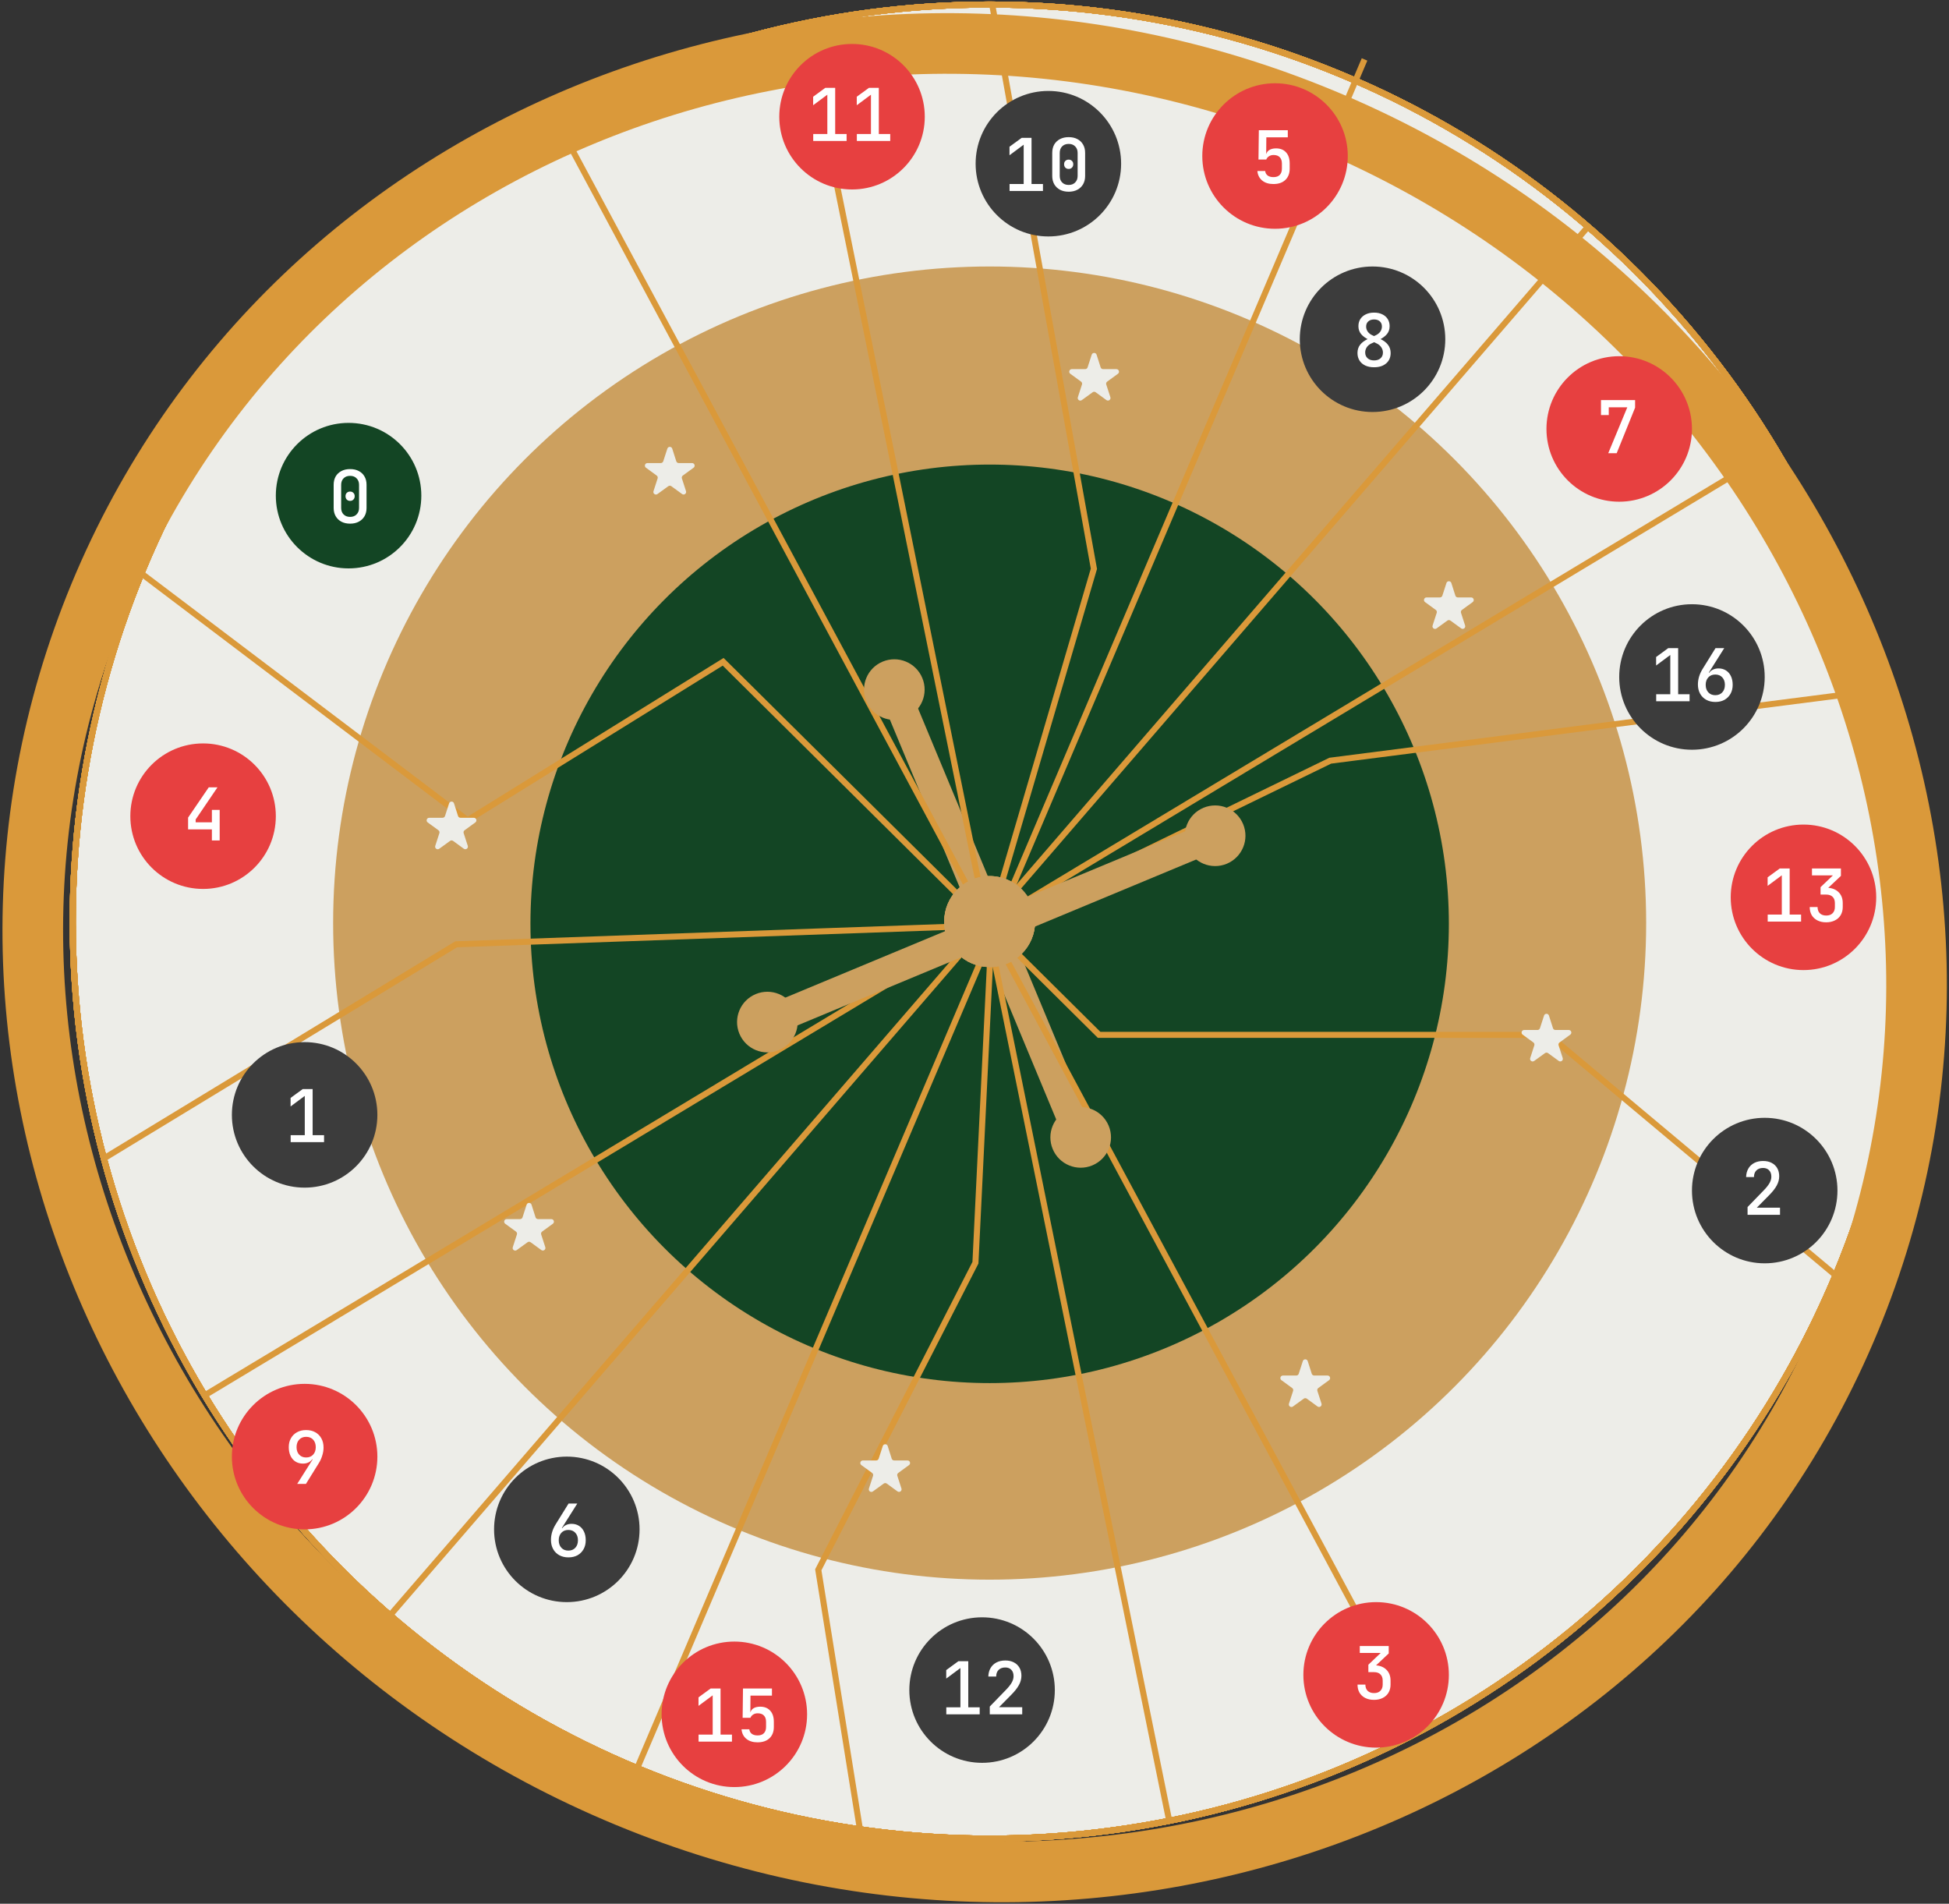 <svg width="643" height="628" viewBox="0 0 643 628" fill="none" xmlns="http://www.w3.org/2000/svg">
<rect x="0" y="0" width="643" height="628" fill="#333333" stroke="none"/>
<circle cx="326.5" cy="304" r="302.5" fill="#EDEDE8" stroke="#DA993A" stroke-width="2"/>
<circle cx="326.499" cy="304.5" r="216.591" fill="#CCA05F"/>
<circle cx="326.5" cy="304.75" r="151.5" fill="#134524"/>
<circle cx="326.5" cy="304" r="302.5" transform="rotate(-22.5 326.5 304)" stroke="#DA993A" stroke-width="2"/>
<line x1="66.809" y1="460.713" x2="585.16" y2="148.724" stroke="#DA993A" stroke-width="2"/>
<circle cx="326.5" cy="304" r="302.5" transform="rotate(-45 326.5 304)" stroke="#DA993A" stroke-width="2"/>
<line x1="128.659" y1="532.879" x2="523.882" y2="74.814" stroke="#DA993A" stroke-width="2"/>
<circle cx="326.498" cy="303.998" r="302.5" transform="rotate(-90 326.498 303.998)" stroke="#DA993A" stroke-width="2"/>
<path d="M283.708 603.458L269.963 517.84L321.809 416.543L327.392 301.687L360.892 187.629L327.39 1.786" stroke="#DA993A" stroke-width="2"/>
<line x1="356.363" y1="375.269" x2="294.901" y2="227.545" stroke="#CCA05F" stroke-width="10"/>
<circle cx="326.497" cy="303.999" r="302.5" transform="rotate(-112.5 326.497 303.999)" stroke="#DA993A" stroke-width="2"/>
<line x1="385.739" y1="600.642" x2="265.292" y2="7.753" stroke="#DA993A" stroke-width="2"/>
<circle cx="326.498" cy="303.998" r="302.5" transform="rotate(-135 326.498 303.998)" stroke="#DA993A" stroke-width="2"/>
<line x1="468.62" y1="571.035" x2="182.614" y2="37.907" stroke="#DA993A" stroke-width="2"/>
<circle cx="326.499" cy="303.999" r="302.5" transform="rotate(-157.5 326.499 303.999)" stroke="#DA993A" stroke-width="2"/>
<path d="M605.589 420.684L510.876 341.376L362.613 341.376L238.576 218.308L154.269 270.581L46.642 189.16" stroke="#DA993A" stroke-width="2"/>
<circle cx="326.499" cy="303.999" r="302.5" transform="rotate(-180 326.499 303.999)" stroke="#DA993A" stroke-width="2"/>
<path d="M619.243 227.786L438.869 250.932L327.171 305.248L150.499 311.499L34.266 382.143" stroke="#DA993A" stroke-width="2"/>
<circle cx="326.499" cy="303.999" r="302.5" transform="rotate(157.5 326.499 303.999)" stroke="#DA993A" stroke-width="2"/>
<circle cx="326.498" cy="303.999" r="302.5" transform="rotate(135 326.498 303.999)" stroke="#DA993A" stroke-width="2"/>
<path d="M32.844 196.334C-30.631 349.576 47.838 526.825 206.906 592.713C365.974 658.601 546.793 588.754 610.268 435.511C673.744 282.269 595.274 105.02 436.206 39.132C277.139 -26.756 96.319 43.092 32.844 196.334Z" stroke="#DA993A" stroke-width="20"/>
<line x1="450.181" y1="19.604" x2="209.974" y2="583.862" stroke="#DA993A" stroke-width="2"/>
<circle cx="326.499" cy="303.999" r="15" fill="#CCA05F"/>
<circle cx="326.499" cy="303.999" r="15" fill="#CCA05F"/>
<circle cx="326.499" cy="303.999" r="15" fill="#CCA05F"/>
<circle cx="356.534" cy="375.199" r="10" transform="rotate(-22.59 356.534 375.199)" fill="#CCA05F"/>
<circle cx="295.045" cy="227.484" r="10" transform="rotate(-22.59 295.045 227.484)" fill="#CCA05F"/>
<circle cx="400.89" cy="275.696" r="10" transform="rotate(-112.59 400.89 275.696)" fill="#CCA05F"/>
<line x1="406.032" y1="273.371" x2="258.308" y2="334.833" stroke="#CCA05F" stroke-width="10"/>
<circle cx="253.167" cy="337.157" r="10" transform="rotate(-112.59 253.167 337.157)" fill="#CCA05F"/>
<circle cx="420.652" cy="51.468" r="24" fill="#E74040"/>
<path d="M420.109 60.708C418.589 60.708 417.357 60.324 416.413 59.556C415.469 58.772 414.941 57.724 414.829 56.412H417.397C417.477 57.052 417.749 57.548 418.213 57.9C418.677 58.252 419.317 58.428 420.133 58.428C421.045 58.428 421.733 58.188 422.197 57.708C422.677 57.212 422.917 56.524 422.917 55.644V53.94C422.917 53.044 422.685 52.356 422.221 51.876C421.757 51.38 421.069 51.132 420.157 51.132C419.581 51.132 419.085 51.268 418.669 51.54C418.253 51.796 417.949 52.156 417.757 52.62H415.189L415.309 42.948H424.861V45.3H417.781L417.733 50.748H418.405L417.709 51.372C417.709 50.62 418.005 50.028 418.597 49.596C419.189 49.164 419.981 48.948 420.973 48.948C422.397 48.948 423.501 49.388 424.285 50.268C425.085 51.132 425.485 52.356 425.485 53.94V55.644C425.485 57.196 425.013 58.428 424.069 59.34C423.125 60.252 421.805 60.708 420.109 60.708Z" fill="white"/>
<circle cx="452.816" cy="111.91" r="24" fill="#3C3C3C"/>
<path d="M453.321 121.15C452.201 121.15 451.233 120.958 450.417 120.574C449.601 120.19 448.969 119.646 448.521 118.942C448.073 118.222 447.849 117.39 447.849 116.446C447.849 115.39 448.137 114.486 448.713 113.734C449.289 112.982 450.177 112.326 451.377 111.766L453.897 110.59C454.537 110.286 455.033 109.886 455.385 109.39C455.737 108.878 455.913 108.318 455.913 107.71C455.913 106.99 455.681 106.422 455.217 106.006C454.753 105.59 454.121 105.382 453.321 105.382C452.521 105.382 451.881 105.598 451.401 106.03C450.937 106.446 450.705 107.014 450.705 107.734C450.705 108.326 450.881 108.878 451.233 109.39C451.585 109.886 452.065 110.278 452.673 110.566L455.193 111.718C456.457 112.31 457.369 112.99 457.929 113.758C458.505 114.51 458.793 115.406 458.793 116.446C458.793 117.886 458.297 119.03 457.305 119.878C456.329 120.726 455.001 121.15 453.321 121.15ZM453.321 118.894C454.217 118.894 454.929 118.662 455.457 118.198C455.985 117.718 456.249 117.094 456.249 116.326C456.249 115.702 456.073 115.126 455.721 114.598C455.369 114.054 454.881 113.63 454.257 113.326L451.665 112.102C450.481 111.542 449.601 110.902 449.025 110.182C448.449 109.462 448.161 108.598 448.161 107.59C448.161 106.71 448.369 105.934 448.785 105.262C449.217 104.59 449.817 104.07 450.585 103.702C451.353 103.318 452.265 103.126 453.321 103.126C454.377 103.126 455.289 103.318 456.057 103.702C456.825 104.07 457.417 104.59 457.833 105.262C458.249 105.934 458.457 106.71 458.457 107.59C458.457 108.614 458.169 109.478 457.593 110.182C457.033 110.886 456.153 111.534 454.953 112.126L452.337 113.35C451.729 113.638 451.249 114.046 450.897 114.574C450.561 115.102 450.393 115.67 450.393 116.278C450.393 117.062 450.657 117.694 451.185 118.174C451.713 118.654 452.425 118.894 453.321 118.894Z" fill="white"/>
<circle cx="534.197" cy="141.5" r="24" fill="#E74040"/>
<path d="M530.582 149.5L536.87 134.356H530.75V136.924H528.182V131.98H539.438V134.476L533.366 149.5H530.582Z" fill="white"/>
<circle cx="558.199" cy="223.32" r="24" fill="#3C3C3C"/>
<path d="M546.397 231.32V229.016H551.053V216.056L546.373 219.536V216.728L550.381 213.8H553.645V229.016H557.413V231.32H546.397ZM565.923 231.56C564.771 231.56 563.763 231.32 562.899 230.84C562.035 230.36 561.363 229.688 560.883 228.824C560.403 227.944 560.163 226.936 560.163 225.8C560.163 224.936 560.291 224.072 560.547 223.208C560.819 222.328 561.203 221.488 561.699 220.688L565.971 213.8H568.851L563.763 221.864L563.883 221.936C564.203 221.472 564.627 221.12 565.155 220.88C565.699 220.624 566.299 220.496 566.955 220.496C567.899 220.496 568.723 220.72 569.427 221.168C570.131 221.616 570.675 222.248 571.059 223.064C571.443 223.864 571.635 224.816 571.635 225.92C571.635 227.04 571.395 228.024 570.915 228.872C570.435 229.72 569.771 230.384 568.923 230.864C568.075 231.328 567.075 231.56 565.923 231.56ZM565.899 229.328C566.859 229.328 567.627 229.016 568.203 228.392C568.779 227.768 569.067 226.944 569.067 225.92C569.067 224.896 568.779 224.072 568.203 223.448C567.627 222.824 566.859 222.512 565.899 222.512C564.939 222.512 564.171 222.824 563.595 223.448C563.019 224.072 562.731 224.896 562.731 225.92C562.731 226.944 563.019 227.768 563.595 228.392C564.171 229.016 564.939 229.328 565.899 229.328Z" fill="white"/>
<circle cx="594.988" cy="296.006" r="24" fill="#E74040"/>
<path d="M583.186 304.006V301.702H587.842V288.742L583.162 292.222V289.414L587.17 286.486H590.434V301.702H594.202V304.006H583.186ZM602.472 304.246C601.368 304.246 600.408 304.038 599.592 303.622C598.776 303.206 598.144 302.622 597.696 301.87C597.264 301.102 597.048 300.214 597.048 299.206H599.64C599.64 300.086 599.888 300.774 600.384 301.27C600.896 301.766 601.6 302.014 602.496 302.014C603.408 302.014 604.112 301.758 604.608 301.246C605.104 300.734 605.352 300.054 605.352 299.206V297.91C605.352 297.014 605.104 296.326 604.608 295.846C604.112 295.35 603.408 295.102 602.496 295.102H600.624V292.654L604.704 288.766H597.792V286.486H607.344V288.934L602.52 293.47V292.846C604.184 292.846 605.504 293.302 606.48 294.214C607.456 295.126 607.944 296.35 607.944 297.886V299.206C607.944 300.214 607.72 301.102 607.272 301.87C606.824 302.622 606.184 303.206 605.352 303.622C604.536 304.038 603.576 304.246 602.472 304.246Z" fill="white"/>
<circle cx="582.199" cy="392.739" r="24" fill="#3C3C3C"/>
<path d="M576.544 400.739V398.171L581.968 392.579C582.8 391.715 583.408 390.939 583.792 390.251C584.192 389.547 584.392 388.851 584.392 388.163C584.392 387.267 584.144 386.563 583.648 386.051C583.168 385.539 582.504 385.283 581.656 385.283C580.728 385.283 579.992 385.555 579.448 386.099C578.92 386.627 578.656 387.355 578.656 388.283H576.064C576.096 387.195 576.344 386.259 576.808 385.475C577.272 384.675 577.92 384.059 578.752 383.627C579.584 383.195 580.56 382.979 581.68 382.979C582.752 382.979 583.688 383.187 584.488 383.603C585.288 384.019 585.904 384.603 586.336 385.355C586.768 386.107 586.984 386.995 586.984 388.019C586.984 389.059 586.712 390.075 586.168 391.067C585.64 392.059 584.768 393.163 583.552 394.379L579.592 398.387H587.248V400.739H576.544Z" fill="white"/>
<circle cx="454" cy="552.5" r="24" fill="#E74040"/>
<path d="M453.289 560.74C452.185 560.74 451.225 560.532 450.409 560.116C449.593 559.7 448.961 559.116 448.513 558.364C448.081 557.596 447.865 556.708 447.865 555.7H450.457C450.457 556.58 450.705 557.268 451.201 557.764C451.713 558.26 452.417 558.508 453.313 558.508C454.225 558.508 454.929 558.252 455.425 557.74C455.921 557.228 456.169 556.548 456.169 555.7V554.404C456.169 553.508 455.921 552.82 455.425 552.34C454.929 551.844 454.225 551.596 453.313 551.596H451.441V549.148L455.521 545.26H448.609V542.98H458.161V545.428L453.337 549.964V549.34C455.001 549.34 456.321 549.796 457.297 550.708C458.273 551.62 458.761 552.844 458.761 554.38V555.7C458.761 556.708 458.537 557.596 458.089 558.364C457.641 559.116 457.001 559.7 456.169 560.116C455.353 560.532 454.393 560.74 453.289 560.74Z" fill="white"/>
<circle cx="324" cy="557.512" r="24" fill="#3C3C3C"/>
<path d="M312.197 565.512V563.208H316.853V550.248L312.173 553.728V550.92L316.181 547.992H319.445V563.208H323.213V565.512H312.197ZM326.54 565.512V562.944L331.964 557.352C332.796 556.488 333.404 555.712 333.788 555.024C334.188 554.32 334.388 553.624 334.388 552.936C334.388 552.04 334.14 551.336 333.644 550.824C333.164 550.312 332.5 550.056 331.652 550.056C330.724 550.056 329.988 550.328 329.444 550.872C328.916 551.4 328.652 552.128 328.652 553.056H326.06C326.092 551.968 326.34 551.032 326.804 550.248C327.268 549.448 327.916 548.832 328.748 548.4C329.58 547.968 330.556 547.752 331.676 547.752C332.748 547.752 333.684 547.96 334.484 548.376C335.284 548.792 335.9 549.376 336.332 550.128C336.764 550.88 336.98 551.768 336.98 552.792C336.98 553.832 336.708 554.848 336.164 555.84C335.636 556.832 334.764 557.936 333.548 559.152L329.588 563.16H337.244V565.512H326.54Z" fill="white"/>
<circle cx="242.271" cy="565.512" r="24" fill="#E74040"/>
<path d="M230.469 574.512V572.208H235.125V559.248L230.445 562.728V559.92L234.453 556.992H237.717V572.208H241.485V574.512H230.469ZM249.923 574.752C248.403 574.752 247.171 574.368 246.227 573.6C245.283 572.816 244.755 571.768 244.643 570.456H247.211C247.291 571.096 247.563 571.592 248.027 571.944C248.491 572.296 249.131 572.472 249.947 572.472C250.859 572.472 251.547 572.232 252.011 571.752C252.491 571.256 252.731 570.568 252.731 569.688V567.984C252.731 567.088 252.499 566.4 252.035 565.92C251.571 565.424 250.883 565.176 249.971 565.176C249.395 565.176 248.899 565.312 248.483 565.584C248.067 565.84 247.763 566.2 247.571 566.664H245.003L245.123 556.992H254.675V559.344H247.595L247.547 564.792H248.219L247.523 565.416C247.523 564.664 247.819 564.072 248.411 563.64C249.003 563.208 249.795 562.992 250.787 562.992C252.211 562.992 253.315 563.432 254.099 564.312C254.899 565.176 255.299 566.4 255.299 567.984V569.688C255.299 571.24 254.827 572.472 253.883 573.384C252.939 574.296 251.619 574.752 249.923 574.752Z" fill="white"/>
<circle cx="187" cy="504.5" r="24" fill="#3C3C3C"/>
<path d="M187.529 513.74C186.377 513.74 185.369 513.5 184.505 513.02C183.641 512.54 182.969 511.868 182.489 511.004C182.009 510.124 181.769 509.116 181.769 507.98C181.769 507.116 181.897 506.252 182.153 505.388C182.425 504.508 182.809 503.668 183.305 502.868L187.577 495.98H190.457L185.369 504.044L185.489 504.116C185.809 503.652 186.233 503.3 186.761 503.06C187.305 502.804 187.905 502.676 188.561 502.676C189.505 502.676 190.329 502.9 191.033 503.348C191.737 503.796 192.281 504.428 192.665 505.244C193.049 506.044 193.241 506.996 193.241 508.1C193.241 509.22 193.001 510.204 192.521 511.052C192.041 511.9 191.377 512.564 190.529 513.044C189.681 513.508 188.681 513.74 187.529 513.74ZM187.505 511.508C188.465 511.508 189.233 511.196 189.809 510.572C190.385 509.948 190.673 509.124 190.673 508.1C190.673 507.076 190.385 506.252 189.809 505.628C189.233 505.004 188.465 504.692 187.505 504.692C186.545 504.692 185.777 505.004 185.201 505.628C184.625 506.252 184.337 507.076 184.337 508.1C184.337 509.124 184.625 509.948 185.201 510.572C185.777 511.196 186.545 511.508 187.505 511.508Z" fill="white"/>
<circle cx="100.5" cy="480.5" r="24" fill="#E74040"/>
<path d="M98.053 489.5L103.141 481.436L103.021 481.364C102.701 481.828 102.269 482.188 101.725 482.444C101.197 482.684 100.605 482.804 99.949 482.804C99.005 482.804 98.181 482.58 97.477 482.132C96.773 481.684 96.229 481.052 95.845 480.236C95.461 479.42 95.269 478.468 95.269 477.38C95.269 476.244 95.509 475.26 95.989 474.428C96.469 473.58 97.133 472.924 97.981 472.46C98.845 471.98 99.845 471.74 100.981 471.74C102.133 471.74 103.141 471.98 104.005 472.46C104.869 472.94 105.541 473.612 106.021 474.476C106.501 475.34 106.741 476.348 106.741 477.5C106.741 478.348 106.605 479.212 106.333 480.092C106.077 480.972 105.701 481.812 105.205 482.612L100.933 489.5H98.053ZM101.005 480.788C101.965 480.788 102.733 480.476 103.309 479.852C103.885 479.228 104.173 478.404 104.173 477.38C104.173 476.356 103.885 475.532 103.309 474.908C102.733 474.284 101.965 473.972 101.005 473.972C100.045 473.972 99.277 474.284 98.701 474.908C98.125 475.532 97.837 476.356 97.837 477.38C97.837 478.404 98.125 479.228 98.701 479.852C99.277 480.476 100.045 480.788 101.005 480.788Z" fill="white"/>
<circle cx="100.5" cy="367.772" r="24" fill="#3C3C3C"/>
<path d="M95.893 376.772V374.468H100.549V361.508L95.869 364.988V362.18L99.877 359.252H103.141V374.468H106.909V376.772H95.893Z" fill="white"/>
<circle cx="67" cy="269.237" r="24" fill="#E74040"/>
<path d="M69.905 277.237V273.589H62.057V269.701L68.873 259.717H71.753L64.553 270.325V271.261H69.905V267.157H72.473V277.237H69.905Z" fill="white"/>
<circle cx="115" cy="163.5" r="24" fill="#134524"/>
<path d="M115.505 172.74C114.401 172.74 113.441 172.524 112.625 172.092C111.825 171.66 111.201 171.06 110.753 170.292C110.305 169.508 110.081 168.596 110.081 167.556V159.924C110.081 158.868 110.297 157.956 110.729 157.188C111.177 156.42 111.809 155.82 112.625 155.388C113.441 154.956 114.401 154.74 115.505 154.74C116.625 154.74 117.585 154.956 118.385 155.388C119.201 155.82 119.825 156.42 120.257 157.188C120.705 157.956 120.929 158.868 120.929 159.924V167.556C120.929 168.596 120.705 169.508 120.257 170.292C119.809 171.06 119.177 171.66 118.361 172.092C117.561 172.524 116.609 172.74 115.505 172.74ZM115.505 170.508C116.401 170.508 117.113 170.236 117.641 169.692C118.185 169.148 118.457 168.436 118.457 167.556V159.924C118.457 159.044 118.185 158.332 117.641 157.788C117.113 157.244 116.401 156.972 115.505 156.972C114.609 156.972 113.889 157.244 113.345 157.788C112.817 158.332 112.553 159.044 112.553 159.924V167.556C112.553 168.436 112.817 169.148 113.345 169.692C113.889 170.236 114.609 170.508 115.505 170.508ZM115.505 165.228C115.057 165.228 114.689 165.084 114.401 164.796C114.129 164.508 113.993 164.132 113.993 163.668C113.993 163.22 114.129 162.86 114.401 162.588C114.689 162.3 115.057 162.156 115.505 162.156C115.953 162.156 116.313 162.3 116.585 162.588C116.873 162.86 117.017 163.22 117.017 163.668C117.017 164.132 116.873 164.508 116.585 164.796C116.313 165.084 115.953 165.228 115.505 165.228Z" fill="white"/>
<circle cx="281.094" cy="38.5" r="24" fill="#E74040"/>
<path d="M268.292 46.5V44.196H272.948V31.236L268.268 34.716V31.908L272.276 28.98H275.54V44.196H279.308V46.5H268.292ZM282.682 46.5V44.196H287.338V31.236L282.658 34.716V31.908L286.666 28.98H289.93V44.196H293.698V46.5H282.682Z" fill="white"/>
<circle cx="345.872" cy="54" r="24" fill="#3C3C3C"/>
<path d="M333.069 63V60.696H337.725V47.736L333.045 51.216V48.408L337.053 45.48H340.317V60.696H344.085V63H333.069ZM352.572 63.24C351.468 63.24 350.508 63.024 349.692 62.592C348.892 62.16 348.268 61.56 347.82 60.792C347.372 60.008 347.148 59.096 347.148 58.056V50.424C347.148 49.368 347.364 48.456 347.796 47.688C348.244 46.92 348.876 46.32 349.692 45.888C350.508 45.456 351.468 45.24 352.572 45.24C353.692 45.24 354.652 45.456 355.452 45.888C356.268 46.32 356.892 46.92 357.324 47.688C357.772 48.456 357.996 49.368 357.996 50.424V58.056C357.996 59.096 357.772 60.008 357.324 60.792C356.876 61.56 356.244 62.16 355.428 62.592C354.628 63.024 353.676 63.24 352.572 63.24ZM352.572 61.008C353.468 61.008 354.18 60.736 354.708 60.192C355.252 59.648 355.524 58.936 355.524 58.056V50.424C355.524 49.544 355.252 48.832 354.708 48.288C354.18 47.744 353.468 47.472 352.572 47.472C351.676 47.472 350.956 47.744 350.412 48.288C349.884 48.832 349.62 49.544 349.62 50.424V58.056C349.62 58.936 349.884 59.648 350.412 60.192C350.956 60.736 351.676 61.008 352.572 61.008ZM352.572 55.728C352.124 55.728 351.756 55.584 351.468 55.296C351.196 55.008 351.06 54.632 351.06 54.168C351.06 53.72 351.196 53.36 351.468 53.088C351.756 52.8 352.124 52.656 352.572 52.656C353.02 52.656 353.38 52.8 353.652 53.088C353.94 53.36 354.084 53.72 354.084 54.168C354.084 54.632 353.94 55.008 353.652 55.296C353.38 55.584 353.02 55.728 352.572 55.728Z" fill="white"/>
<path d="M220.167 147.997C220.422 147.213 221.532 147.216 221.782 148.001L223.112 152.164C223.224 152.516 223.55 152.754 223.92 152.754H228.321C229.142 152.754 229.484 153.805 228.82 154.288L225.273 156.872C224.976 157.088 224.852 157.47 224.965 157.819L226.325 162.015C226.578 162.797 225.683 163.446 225.019 162.962L221.478 160.383C221.181 160.167 220.779 160.167 220.481 160.382L216.902 162.975C216.237 163.456 215.344 162.807 215.597 162.026L216.96 157.819C217.073 157.47 216.949 157.088 216.653 156.872L213.106 154.288C212.442 153.805 212.784 152.754 213.605 152.754H218.009C218.377 152.754 218.703 152.518 218.816 152.168L220.167 147.997Z" fill="#EDEDE8"/>
<path d="M148.167 265.009C148.422 264.225 149.532 264.227 149.782 265.012L151.112 269.176C151.224 269.528 151.55 269.766 151.92 269.766H156.321C157.142 269.766 157.484 270.817 156.82 271.3L153.273 273.884C152.976 274.1 152.852 274.482 152.965 274.831L154.325 279.027C154.578 279.809 153.683 280.458 153.019 279.974L149.478 277.395C149.181 277.179 148.779 277.178 148.481 277.394L144.902 279.987C144.237 280.468 143.344 279.819 143.597 279.038L144.96 274.831C145.073 274.482 144.949 274.1 144.653 273.884L141.106 271.3C140.442 270.817 140.784 269.766 141.605 269.766H146.009C146.377 269.766 146.703 269.529 146.816 269.179L148.167 265.009Z" fill="#EDEDE8"/>
<path d="M173.742 397.396C173.996 396.612 175.106 396.614 175.357 397.399L176.686 401.563C176.798 401.914 177.125 402.153 177.494 402.153H181.895C182.716 402.153 183.058 403.203 182.394 403.687L178.847 406.27C178.551 406.486 178.427 406.869 178.54 407.218L179.899 411.413C180.153 412.195 179.257 412.844 178.593 412.361L175.053 409.782C174.756 409.566 174.353 409.565 174.056 409.78L170.476 412.373C169.811 412.855 168.918 412.206 169.171 411.425L170.535 407.218C170.648 406.869 170.524 406.486 170.227 406.27L166.68 403.687C166.016 403.203 166.358 402.153 167.18 402.153H171.583C171.951 402.153 172.277 401.916 172.39 401.566L173.742 397.396Z" fill="#EDEDE8"/>
<path d="M291.242 477.009C291.496 476.225 292.606 476.227 292.857 477.012L294.186 481.176C294.298 481.528 294.625 481.766 294.994 481.766H299.395C300.216 481.766 300.558 482.817 299.894 483.3L296.347 485.884C296.051 486.1 295.927 486.482 296.04 486.831L297.399 491.027C297.653 491.809 296.757 492.458 296.093 491.974L292.553 489.395C292.256 489.179 291.853 489.178 291.556 489.394L287.976 491.987C287.311 492.468 286.418 491.819 286.671 491.038L288.035 486.831C288.148 486.482 288.024 486.1 287.727 485.884L284.18 483.3C283.516 482.817 283.858 481.766 284.68 481.766H289.083C289.451 481.766 289.777 481.529 289.89 481.179L291.242 477.009Z" fill="#EDEDE8"/>
<path d="M429.82 448.997C430.074 448.213 431.184 448.216 431.435 449.001L432.764 453.164C432.876 453.516 433.203 453.754 433.572 453.754H437.973C438.794 453.754 439.136 454.805 438.472 455.288L434.925 457.872C434.629 458.088 434.505 458.47 434.618 458.819L435.977 463.015C436.231 463.797 435.335 464.446 434.671 463.962L431.131 461.383C430.834 461.167 430.431 461.167 430.134 461.382L426.554 463.975C425.889 464.456 424.996 463.807 425.249 463.026L426.613 458.819C426.726 458.47 426.602 458.088 426.305 457.872L422.758 455.288C422.094 454.805 422.436 453.754 423.258 453.754H427.661C428.029 453.754 428.355 453.518 428.468 453.168L429.82 448.997Z" fill="#EDEDE8"/>
<path d="M509.402 335.009C509.656 334.225 510.766 334.227 511.017 335.012L512.346 339.176C512.458 339.528 512.785 339.766 513.154 339.766H517.555C518.376 339.766 518.718 340.817 518.054 341.3L514.507 343.884C514.211 344.1 514.087 344.482 514.2 344.831L515.559 349.027C515.813 349.809 514.917 350.458 514.253 349.974L510.713 347.395C510.416 347.179 510.013 347.178 509.716 347.394L506.136 349.987C505.471 350.468 504.578 349.819 504.831 349.038L506.195 344.831C506.308 344.482 506.184 344.1 505.887 343.884L502.34 341.3C501.676 340.817 502.018 339.766 502.84 339.766H507.243C507.611 339.766 507.937 339.529 508.05 339.179L509.402 335.009Z" fill="#EDEDE8"/>
<path d="M477.203 192.323C477.457 191.539 478.567 191.542 478.818 192.327L480.147 196.49C480.259 196.842 480.586 197.081 480.955 197.081H485.356C486.177 197.081 486.519 198.131 485.855 198.615L482.308 201.198C482.012 201.414 481.888 201.796 482.001 202.145L483.36 206.341C483.614 207.123 482.718 207.772 482.054 207.288L478.514 204.71C478.217 204.493 477.814 204.493 477.517 204.708L473.937 207.301C473.272 207.782 472.379 207.133 472.632 206.352L473.996 202.145C474.109 201.796 473.985 201.414 473.688 201.198L470.141 198.615C469.477 198.131 469.819 197.081 470.64 197.081H475.044C475.412 197.081 475.738 196.844 475.851 196.494L477.203 192.323Z" fill="#EDEDE8"/>
<path d="M360.167 117.009C360.422 116.225 361.532 116.227 361.782 117.012L363.112 121.176C363.224 121.528 363.55 121.766 363.92 121.766H368.321C369.142 121.766 369.484 122.817 368.82 123.3L365.273 125.884C364.976 126.1 364.852 126.482 364.965 126.831L366.325 131.027C366.578 131.809 365.683 132.458 365.019 131.974L361.478 129.395C361.181 129.179 360.779 129.178 360.481 129.394L356.902 131.987C356.237 132.468 355.344 131.819 355.597 131.038L356.96 126.831C357.073 126.482 356.949 126.1 356.653 125.884L353.106 123.3C352.442 122.817 352.784 121.766 353.605 121.766H358.009C358.377 121.766 358.703 121.529 358.816 121.179L360.167 117.009Z" fill="#EDEDE8"/>
</svg>

